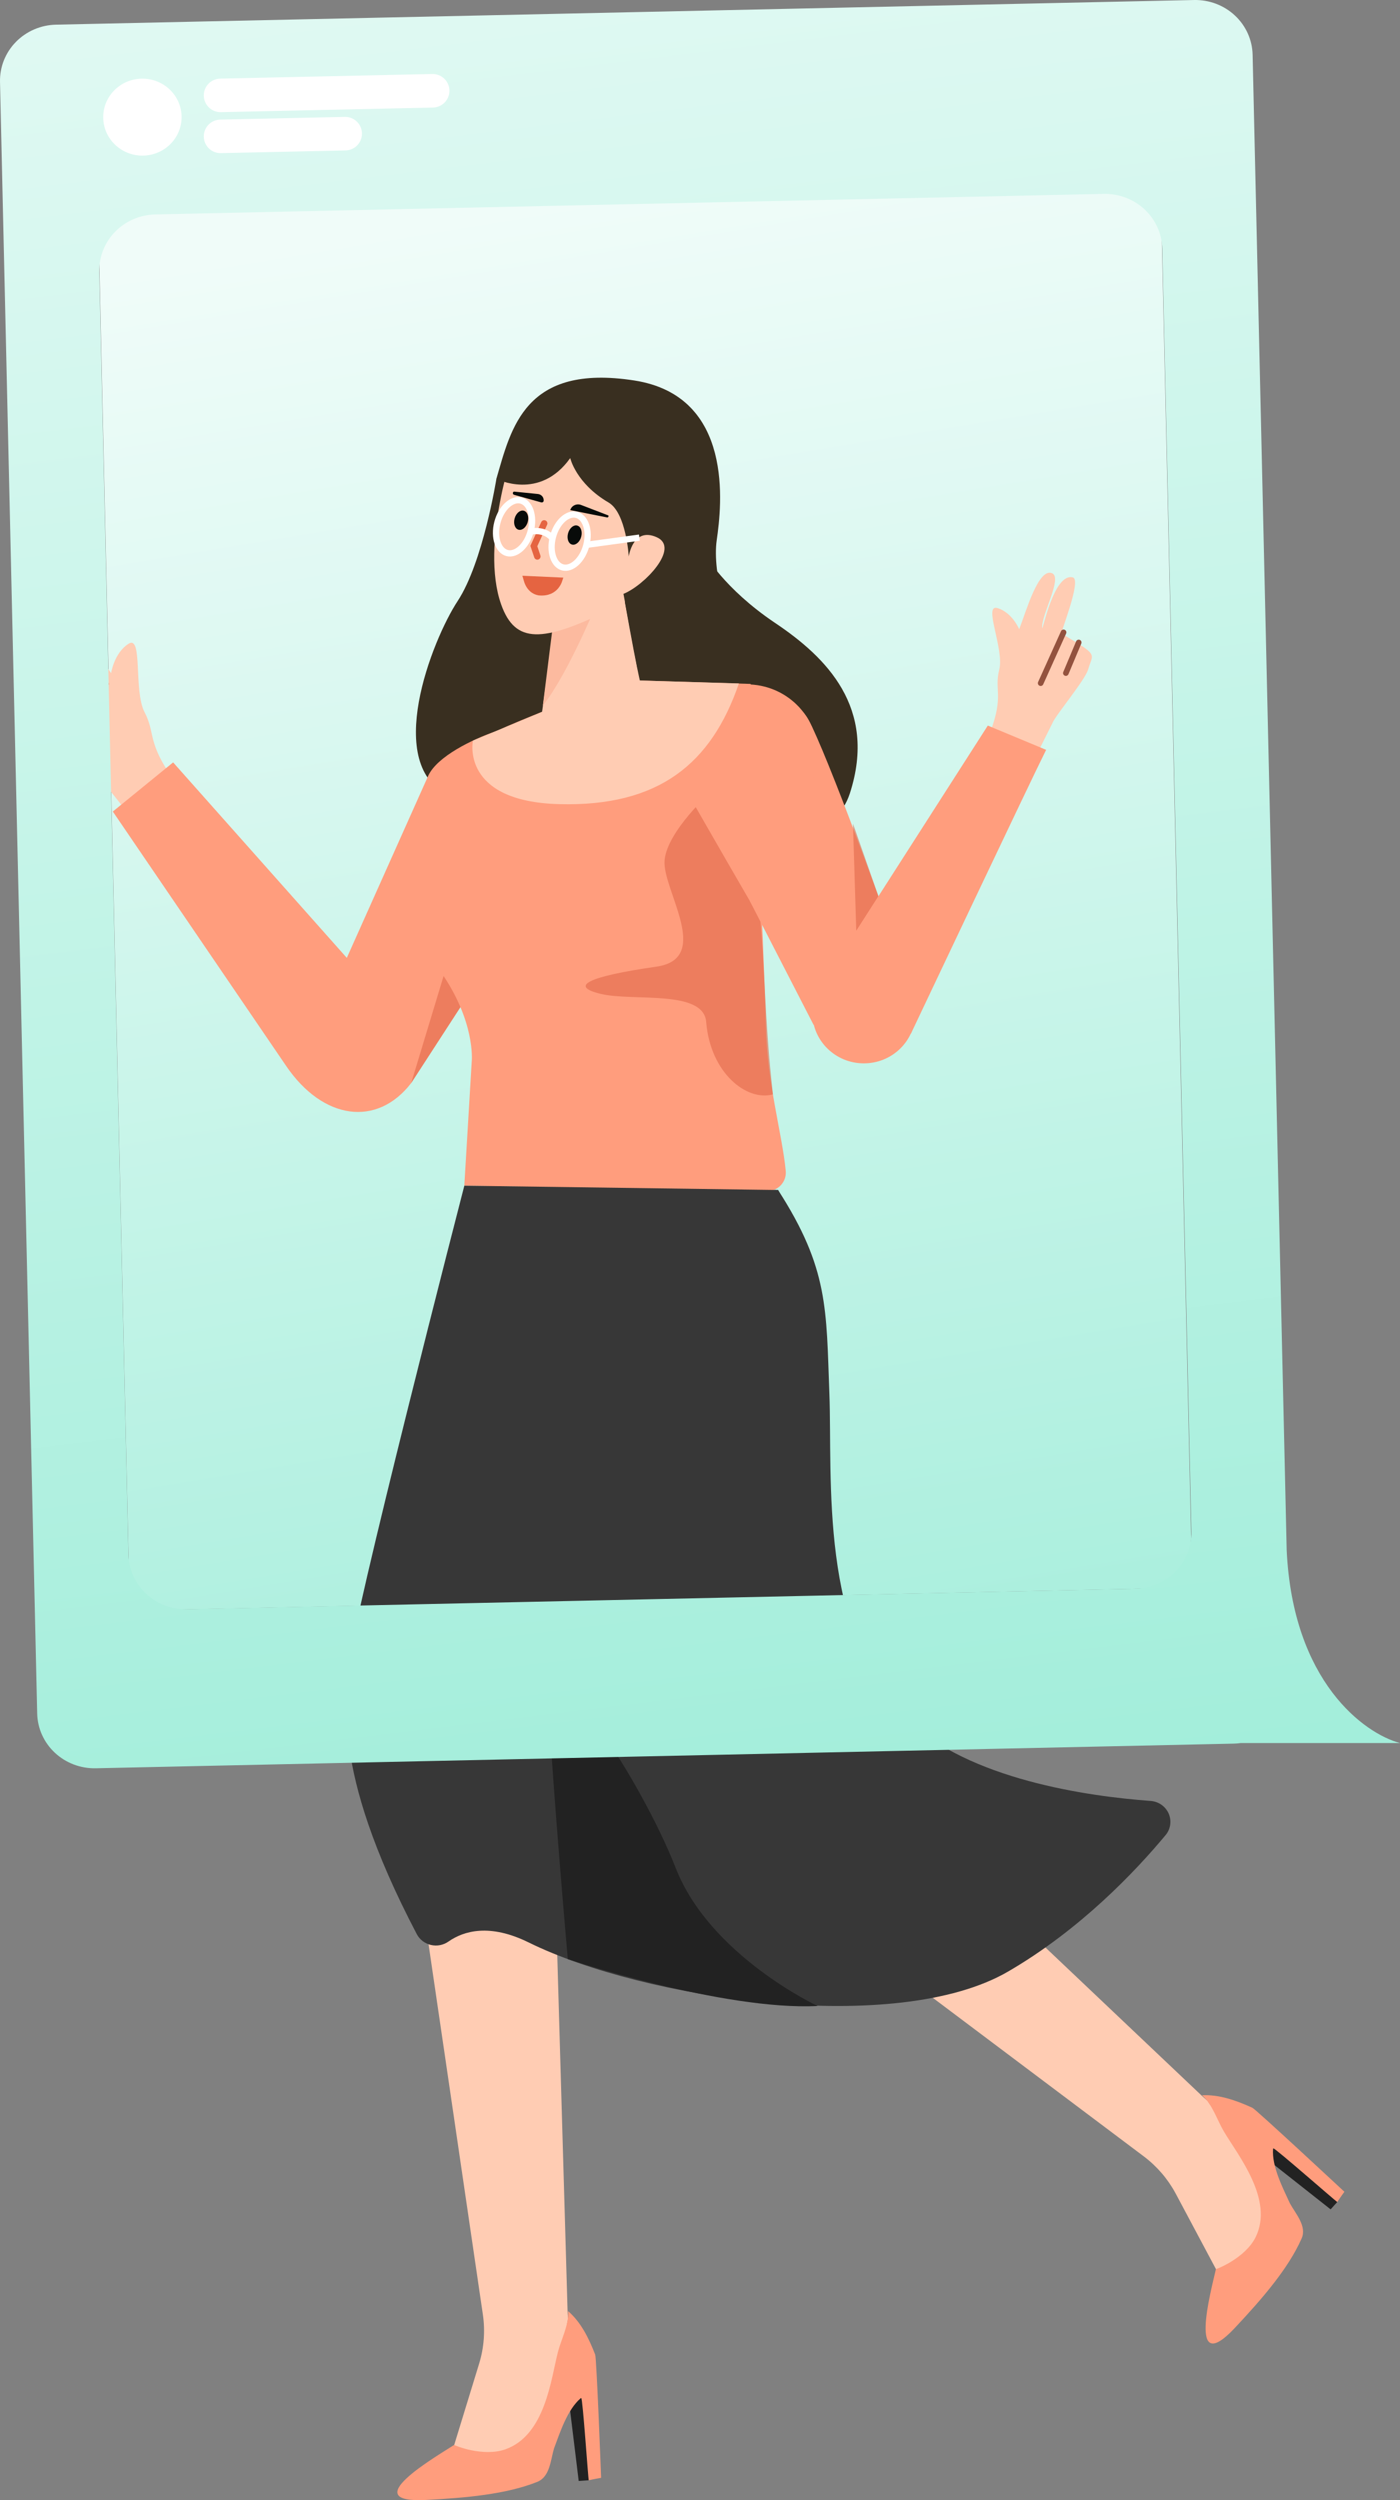 <svg width="224" height="400" viewBox="0 0 224 400" fill="none" xmlns="http://www.w3.org/2000/svg">
<rect x="0" y="0" width="224" height="400" fill="#808080" stroke="none"/>
<path d="M177.377 29.898L24.014 33.238C19.422 33.339 15.782 37.074 15.884 41.581L20.584 249.527C20.686 254.035 24.491 257.608 29.082 257.508L182.445 254.168C187.037 254.068 190.677 250.333 190.575 245.825L185.876 37.879C185.774 33.371 181.969 29.798 177.377 29.898Z" fill="url(#paint0_linear_319_6099)"/>
<path d="M203.857 343.203C203.744 343.216 203.694 343.277 203.756 343.327C203.706 343.388 203.706 343.388 203.719 343.499C203.481 344.263 203.312 345.046 203.216 345.84L212.897 353.477L213.968 352.295C213.968 352.295 210.396 347.956 209.053 346.694C208.477 346.138 207.962 345.631 207.448 345.124C206.997 344.666 206.596 344.147 206.207 343.739C205.668 343.01 204.096 343.29 204.084 343.179C204.021 343.13 203.857 343.203 203.857 343.203Z" fill="#222222"/>
<path d="M130.665 276.845L140.009 285.737L192.274 335.282L193.227 336.136L193.64 336.766L193.703 336.815L201.107 347.826L201.933 349.086L202.209 349.506L207.22 357.007L203.092 359.021L201.897 359.599L200.211 360.397L197.555 361.749L197.505 361.81L194.686 363.235L194.548 363.025L188.115 350.956C186.867 348.624 185.117 346.587 182.988 344.985L126.157 302.278L115.354 294.16L130.665 276.845Z" fill="#FFCCB3"/>
<path d="M200.388 337.227C197.883 336.085 195.072 335.064 192.323 335.223C193.98 336.648 194.735 339.183 195.829 341.03C198.082 344.834 203.857 351.902 200.907 357.909C199.249 361.284 194.61 363.077 194.547 363.028C193.771 366.494 189.924 380.604 197.593 372.425C201.875 367.857 206.124 362.978 208.259 358.135C209.135 356.149 207.283 354.168 206.374 352.491C205.211 349.955 203.472 346.595 203.691 343.787L203.742 343.725C203.868 343.531 213.798 352.257 213.967 352.299C214.307 351.756 215.102 350.66 215.102 350.66C215.102 350.66 200.865 337.401 200.388 337.227Z" fill="#FF9D7D"/>
<path d="M93.451 383.381C93.361 383.312 93.281 383.321 93.291 383.4C93.211 383.409 93.211 383.409 93.141 383.497C92.426 383.879 91.748 384.324 91.114 384.825L92.593 396.93L94.201 396.82C94.201 396.82 94.738 391.266 94.678 389.443C94.662 388.649 94.655 387.934 94.649 387.218C94.652 386.581 94.735 385.935 94.748 385.377C94.883 384.486 93.559 383.607 93.63 383.519C93.62 383.44 93.451 383.381 93.451 383.381Z" fill="#222222"/>
<path d="M88.402 285.702L88.747 298.473L90.812 369.767L90.886 371.032L90.733 371.766L90.742 371.844L88.191 384.797L87.884 386.266L87.782 386.755L86.02 395.557L81.635 394.163L80.369 393.755L78.595 393.168L75.734 392.312L75.654 392.321L72.624 391.405L72.675 391.16L76.674 378.116C77.443 375.593 77.643 372.935 77.263 370.328L67.062 300.788L65.122 287.568L88.402 285.702Z" fill="#FFCCB3"/>
<path d="M95.232 376.724C94.255 374.189 92.972 371.528 90.894 369.755C91.064 371.911 89.798 374.242 89.264 376.313C88.165 380.579 87.258 389.596 80.87 391.864C77.28 393.139 72.687 391.236 72.677 391.158C69.653 393.103 56.852 400.548 68.16 399.966C74.475 399.64 80.988 399.069 85.965 397.073C88.005 396.255 88.093 393.568 88.637 391.745C89.613 389.133 90.763 385.538 92.92 383.681L93 383.672C93.229 383.619 94.111 396.674 94.202 396.819C94.831 396.665 96.18 396.427 96.18 396.427C96.18 396.427 95.449 377.176 95.232 376.724Z" fill="#FF9D7D"/>
<path d="M71.736 285.075C80.659 285.075 87.892 277.975 87.892 269.216C87.892 260.457 80.659 253.357 71.736 253.357C62.814 253.357 55.581 260.457 55.581 269.216C55.581 277.975 62.814 285.075 71.736 285.075Z" fill="#1F2D49"/>
<path d="M93.882 259.047L89.326 221.206L87.819 273.445L93.882 259.047Z" fill="#0D1B33"/>
<path d="M74.324 189.882L124.491 190.388L129.366 200.293L73.476 193.397L74.324 189.882Z" fill="#0D1B33"/>
<path d="M111.999 288.405C120.921 288.405 128.154 281.304 128.154 272.546C128.154 263.787 120.921 256.687 111.999 256.687C103.077 256.687 95.844 263.787 95.844 272.546C95.844 281.304 103.077 288.405 111.999 288.405Z" fill="#1F2D49"/>
<path d="M20.273 129.838L16.454 125.039C15.655 123.916 14.592 122.998 13.355 122.363C11.476 121.439 8.595 119.716 7.593 117.994C5.934 115.257 -0.605 107.863 5.067 102.116C7.167 99.995 6.642 100.497 10.839 100.56C15.037 100.624 15.681 104.899 17.778 107.698C17.778 107.698 18.249 104.47 20.568 102.995C22.887 101.52 21.348 110.528 23.131 113.942C24.915 117.356 23.473 118.647 27.7 124.644L20.273 129.838Z" fill="#FFCCB3"/>
<path d="M10.202 101.052L13.613 108.648L10.202 101.052Z" fill="#E56441"/>
<path d="M10.202 101.052L13.613 108.648" stroke="#E56441" stroke-width="1.033" stroke-linecap="round"/>
<path d="M5.753 102.402L10.479 110.491L5.753 102.402Z" fill="#E56441"/>
<path d="M5.753 102.402L10.479 110.491" stroke="#E56441" stroke-width="1.033" stroke-linecap="round"/>
<path d="M2.963 107.724L6.688 112.552L2.963 107.724Z" fill="#E56441"/>
<path d="M2.963 107.724L6.688 112.552" stroke="#E56441" stroke-width="1.033" stroke-linecap="round"/>
<path d="M16.901 109.417C16.901 109.417 15.458 113.476 15.707 116.673L16.901 109.417Z" fill="#E56441"/>
<path d="M16.901 109.417C16.901 109.417 15.458 113.476 15.707 116.673" stroke="#E56441" stroke-width="1.033" stroke-linecap="round"/>
<path d="M79.423 76.607C79.423 76.607 77.293 89.977 73.221 96.166C69.149 102.356 61.136 122.602 72.039 127.373C82.942 132.144 94.908 123.52 93.073 102.566C91.238 81.612 83.392 73.811 79.423 76.607Z" fill="#392F20"/>
<path d="M79.422 116.967C75.501 118.302 70.036 121.007 68.556 124.027L55.489 153.251L27.701 121.974L18.053 129.837L45.808 170.576C51.693 179.18 60.321 180.365 65.791 173.28L76.71 156.444L79.422 116.967Z" fill="#FF9D7D"/>
<path opacity="0.6" d="M73.849 142.124C73.849 142.124 72.671 140.129 72.671 150.544L65.791 173.279L76.71 156.443C85.469 144.883 78.549 141.794 73.849 142.124Z" fill="#E1684A"/>
<path d="M112.721 88.567C112.721 88.567 115.782 94.137 124.022 99.668C132.109 105.096 140.425 113.17 135.983 126.917C131.54 140.665 107.512 125.299 101.312 115.932C95.112 106.565 98.712 92.344 98.712 92.344L112.721 88.567Z" fill="#392F20"/>
<path d="M88.621 113.134C88.621 113.134 78.508 117.062 76.964 118.275C75.419 119.487 73.954 129.384 71.329 134.082C68.704 138.782 64.863 147.454 70.472 155.42C76.081 163.386 75.484 169.712 75.484 169.712L74.291 189.696L122.628 190.571C123.054 190.583 123.478 190.508 123.871 190.348C124.265 190.189 124.619 189.949 124.912 189.645C125.203 189.341 125.427 188.979 125.566 188.584C125.705 188.189 125.757 187.77 125.719 187.353C125.182 181.527 122.729 173.345 122.535 164.068C122.274 151.494 120.104 109.421 120.104 109.421L101.022 108.833C96.781 109.551 88.621 113.134 88.621 113.134Z" fill="#FF9D7D"/>
<path opacity="0.6" d="M113.792 126.655C113.792 126.655 106.748 132.96 106.334 137.638C105.919 142.316 114.079 153.354 105.026 154.655C93.93 156.249 91.026 157.802 96.17 159.022C101.313 160.243 112.563 158.282 112.988 163.497C113.653 171.664 119.464 176.248 123.668 175.088C120.849 150.239 124.17 139.403 113.792 126.655Z" fill="#E1684A"/>
<path d="M88.534 101L86.369 116.486C86.369 116.486 85.005 119.725 88.595 119.952C92.185 120.18 97.41 118.265 100.606 115.729C103.802 113.192 103.662 112.922 102.868 110.764C102.072 108.605 99.356 92.729 99.356 92.729L88.534 101Z" fill="#FFCCB3"/>
<path d="M88.641 98.614L95.857 95.661C95.857 95.661 91.017 107.66 86.859 112.883L88.641 98.614Z" fill="#FCBA9F"/>
<path d="M82.402 71.171C82.402 71.171 76.733 87.005 80.195 96.733C82.454 103.077 86.877 102.73 97.275 97.7C106.808 93.089 109.232 89.71 109.232 89.71L110.277 73.735C110.277 73.735 88.398 58.281 82.402 71.171Z" fill="#FFCCB3"/>
<path d="M91.236 73.288C91.236 73.288 92.154 77.347 97.366 80.395C100.202 82.053 100.599 89.026 100.599 89.026C100.599 89.026 101.261 84.259 105.073 85.949C108.885 87.639 103.06 93.698 99.753 95.01C99.753 95.01 101.049 101.906 101.954 106.764L116.926 100.392C116.926 100.392 113.879 91.952 114.678 86.407C115.476 80.864 117.511 63.368 101.493 60.874C83.968 58.144 81.791 68.476 79.421 76.608C79.421 76.608 86.321 80.197 91.236 73.288Z" fill="#392F20"/>
<path d="M84.254 92.644L89.452 92.884C89.441 92.917 89.427 92.952 89.412 92.989C89.323 93.213 89.173 93.509 88.937 93.795C88.474 94.355 87.661 94.897 86.23 94.76C85.351 94.594 84.846 94.016 84.555 93.455C84.409 93.173 84.32 92.9 84.267 92.697C84.263 92.679 84.259 92.661 84.254 92.644Z" fill="#E56441" stroke="#E56441"/>
<path d="M84.441 83.507C84.67 82.666 84.384 81.861 83.803 81.708C83.222 81.556 82.565 82.114 82.336 82.955C82.107 83.795 82.393 84.6 82.974 84.753C83.555 84.905 84.212 84.348 84.441 83.507Z" fill="#080B09"/>
<path d="M92.993 85.881C93.221 85.04 92.936 84.235 92.354 84.083C91.773 83.93 91.117 84.488 90.888 85.329C90.659 86.17 90.945 86.975 91.526 87.127C92.107 87.28 92.763 86.722 92.993 85.881Z" fill="#080B09"/>
<path d="M82.269 79.169L86.617 80.385C86.693 80.4 86.772 80.387 86.838 80.349C86.905 80.311 86.955 80.251 86.98 80.18C87 80.045 86.991 79.908 86.955 79.776C86.92 79.645 86.857 79.522 86.772 79.415C86.686 79.308 86.579 79.22 86.458 79.155C86.336 79.089 86.202 79.049 86.065 79.036L82.332 78.659C82.045 78.584 81.912 79.076 82.269 79.169Z" fill="#080B09"/>
<path d="M97.132 82.784L91.237 81.613C91.289 81.441 91.378 81.282 91.498 81.145C91.617 81.009 91.764 80.898 91.93 80.821C92.096 80.744 92.276 80.702 92.459 80.697C92.642 80.693 92.825 80.726 92.994 80.795L97.299 82.451C97.442 82.488 97.346 82.84 97.132 82.784Z" fill="#080B09"/>
<path d="M87.068 83.741L85.414 87.362L85.974 89.026" stroke="#E56441" stroke-width="1.033" stroke-linecap="round"/>
<path d="M115.858 116.216C115.858 116.216 126.78 111.053 128.833 114.369C130.814 116.481 141.197 145.166 141.197 145.166L126.709 155.483C123.53 150.531 109.112 125.283 109.112 125.283L115.858 116.216Z" fill="#FF9D7D"/>
<path d="M119.465 131.78C125.734 131.78 130.816 126.792 130.816 120.638C130.816 114.484 125.734 109.495 119.465 109.495C113.196 109.495 108.114 114.484 108.114 120.638C108.114 126.792 113.196 131.78 119.465 131.78Z" fill="#FF9D7D"/>
<path d="M145.528 158.154L130.169 163.963L119.965 144.134L136.543 133.903L145.528 158.154Z" fill="#FF9D7D"/>
<path opacity="0.6" d="M140.55 143.393L137.001 148.931L136.477 131.78L140.55 143.393Z" fill="#E1684A"/>
<path d="M158.423 117.187C160.673 111.193 159.043 110.471 159.88 107.125C160.708 103.859 157.244 96.572 159.606 97.288C161.969 98.004 163.072 100.668 163.072 100.668C164.181 97.828 166.175 90.724 168.36 91.727C170.028 92.492 166.561 98.453 166.748 100.479C166.803 101.08 168.619 91.591 171.657 92.383C173.096 92.758 169.665 101.253 169.826 101.346C175.945 104.993 174.869 104.406 174.098 107.12C173.595 108.824 168.86 114.488 168.415 115.64L166.257 119.969L158.423 117.187Z" fill="#FFCCB3"/>
<path d="M166.508 109.298L170.17 101.172L166.508 109.298Z" fill="#93523E"/>
<path d="M166.508 109.298L170.17 101.172" stroke="#93523E" stroke-width="0.9" stroke-linecap="round"/>
<path d="M170.539 107.686L172.593 102.789L170.539 107.686Z" fill="#93523E"/>
<path d="M170.539 107.686L172.593 102.789" stroke="#93523E" stroke-width="0.9" stroke-linecap="round"/>
<path d="M138.216 170.127C142.767 170.127 146.456 166.505 146.456 162.037C146.456 157.57 142.767 153.949 138.216 153.949C133.665 153.949 129.976 157.57 129.976 162.037C129.976 166.505 133.665 170.127 138.216 170.127Z" fill="#FF9D7D"/>
<path d="M145.743 165.385C145.743 165.385 165.115 124.459 167.382 119.968L158.05 116.085L131.759 157.11L145.743 165.385Z" fill="#FF9D7D"/>
<path d="M74.293 189.697C74.293 189.697 55.882 261.033 55.848 266.471C55.816 271.651 52.416 282.223 66.689 309.451C66.918 309.882 67.24 310.26 67.632 310.557C68.023 310.855 68.476 311.066 68.958 311.177C69.441 311.288 69.942 311.294 70.427 311.198C70.913 311.101 71.371 310.903 71.772 310.616C74.213 308.92 78.347 307.695 84.591 310.774C103.143 319.92 143.391 325.828 161.287 315.433C172.882 308.699 181.715 299.346 186.498 293.594C186.893 293.117 187.147 292.544 187.232 291.936C187.318 291.328 187.232 290.708 186.984 290.145C186.736 289.581 186.335 289.095 185.825 288.74C185.314 288.385 184.715 288.174 184.091 288.13C174.104 287.398 154.94 284.72 144.923 274.931C130.987 261.311 133.213 236.441 132.701 222.953C132.188 209.463 132.601 202.981 124.491 190.389L74.293 189.697Z" fill="#373737"/>
<path d="M130.815 320.938C130.815 320.938 113.599 312.906 108.113 298.857C102.627 284.807 87.234 261.182 87.819 273.442C88.404 285.702 90.851 313.437 90.851 313.437C90.851 313.437 115.714 321.7 130.815 320.938Z" fill="#222222"/>
<path d="M75.667 118.492C75.667 118.492 73.611 128.244 89.502 128.655C105.394 129.067 113.807 122.21 118.223 109.347L102.376 108.876L86.73 113.895L75.667 118.492Z" fill="#FFCCB3"/>
<path d="M93.811 87.241C93.504 88.427 92.913 89.412 92.218 90.048C91.522 90.686 90.747 90.952 90.05 90.778C89.353 90.605 88.802 90.007 88.5 89.12C88.199 88.236 88.159 87.094 88.466 85.907C88.773 84.721 89.364 83.736 90.059 83.1C90.756 82.462 91.53 82.195 92.228 82.37C92.925 82.543 93.476 83.141 93.778 84.028C94.078 84.912 94.118 86.055 93.811 87.241Z" stroke="white"/>
<path d="M84.921 84.948C84.614 86.134 84.023 87.118 83.328 87.754C82.631 88.392 81.857 88.659 81.159 88.485C80.462 88.311 79.912 87.714 79.609 86.826C79.309 85.942 79.269 84.8 79.576 83.614C79.883 82.427 80.474 81.442 81.169 80.807C81.865 80.169 82.64 79.902 83.337 80.076C84.034 80.25 84.586 80.848 84.887 81.734C85.188 82.619 85.228 83.761 84.921 84.948Z" stroke="white"/>
<path d="M84.753 85.094C85.533 84.865 87.373 84.773 88.496 86.243" stroke="white"/>
<path d="M93.877 87.163L102.298 86.015" stroke="white"/>
<path fill-rule="evenodd" clip-rule="evenodd" d="M191.048 0.002L8.966 3.946C7.762 3.972 6.575 4.229 5.473 4.703C4.371 5.177 3.375 5.858 2.543 6.708C1.711 7.558 1.058 8.559 0.622 9.655C0.186 10.751 -0.025 11.92 0.002 13.095L5.951 274.155C6.005 276.528 7.022 278.784 8.779 280.425C10.537 282.066 12.89 282.958 15.321 282.906L197.403 278.962C197.781 278.954 198.157 278.923 198.53 278.869H224C218.292 277.353 206.843 269.061 205.869 247.995L200.418 8.753C200.364 6.38 199.346 4.124 197.589 2.483C195.832 0.842 193.479 -0.05 191.048 0.002ZM185.963 39.773L190.627 245.033C190.653 246.208 190.443 247.377 190.007 248.473C189.571 249.569 188.918 250.57 188.085 251.419C187.253 252.269 186.258 252.95 185.156 253.424C184.054 253.898 182.867 254.155 181.663 254.181L29.921 257.468C28.717 257.494 27.519 257.288 26.397 256.863C25.274 256.437 24.249 255.8 23.379 254.987C22.508 254.174 21.811 253.202 21.326 252.126C20.84 251.051 20.577 249.892 20.55 248.716L15.886 43.457C15.859 42.281 16.07 41.112 16.506 40.016C16.942 38.921 17.594 37.919 18.427 37.07C19.259 36.22 20.255 35.539 21.357 35.065C22.459 34.591 23.646 34.334 24.849 34.308L176.592 31.021C179.023 30.969 181.376 31.861 183.134 33.502C184.891 35.144 185.909 37.399 185.963 39.773Z" fill="url(#paint1_linear_319_6099)"/>
<path d="M22.785 24.897C26.248 24.897 29.055 22.141 29.055 18.741C29.055 15.341 26.248 12.585 22.785 12.585C19.321 12.585 16.514 15.341 16.514 18.741C16.514 22.141 19.321 24.897 22.785 24.897Z" fill="white"/>
<path d="M35.289 15.262L69.224 14.523" stroke="white" stroke-width="5.366" stroke-miterlimit="10" stroke-linecap="round"/>
<path d="M35.289 21.818L55.23 21.384" stroke="white" stroke-width="5.366" stroke-miterlimit="10" stroke-linecap="round"/>
<defs>
<linearGradient id="paint0_linear_319_6099" x1="96.452" y1="31.128" x2="174.172" y2="501.162" gradientUnits="userSpaceOnUse">
<stop stop-color="#F0FCF9"/>
<stop offset="1" stop-color="#64E2C2"/>
</linearGradient>
<linearGradient id="paint1_linear_319_6099" x1="112" y1="-162.562" x2="203.516" y2="588.845" gradientUnits="userSpaceOnUse">
<stop stop-color="white"/>
<stop offset="1" stop-color="#64E2C2"/>
</linearGradient>
</defs>
</svg>
